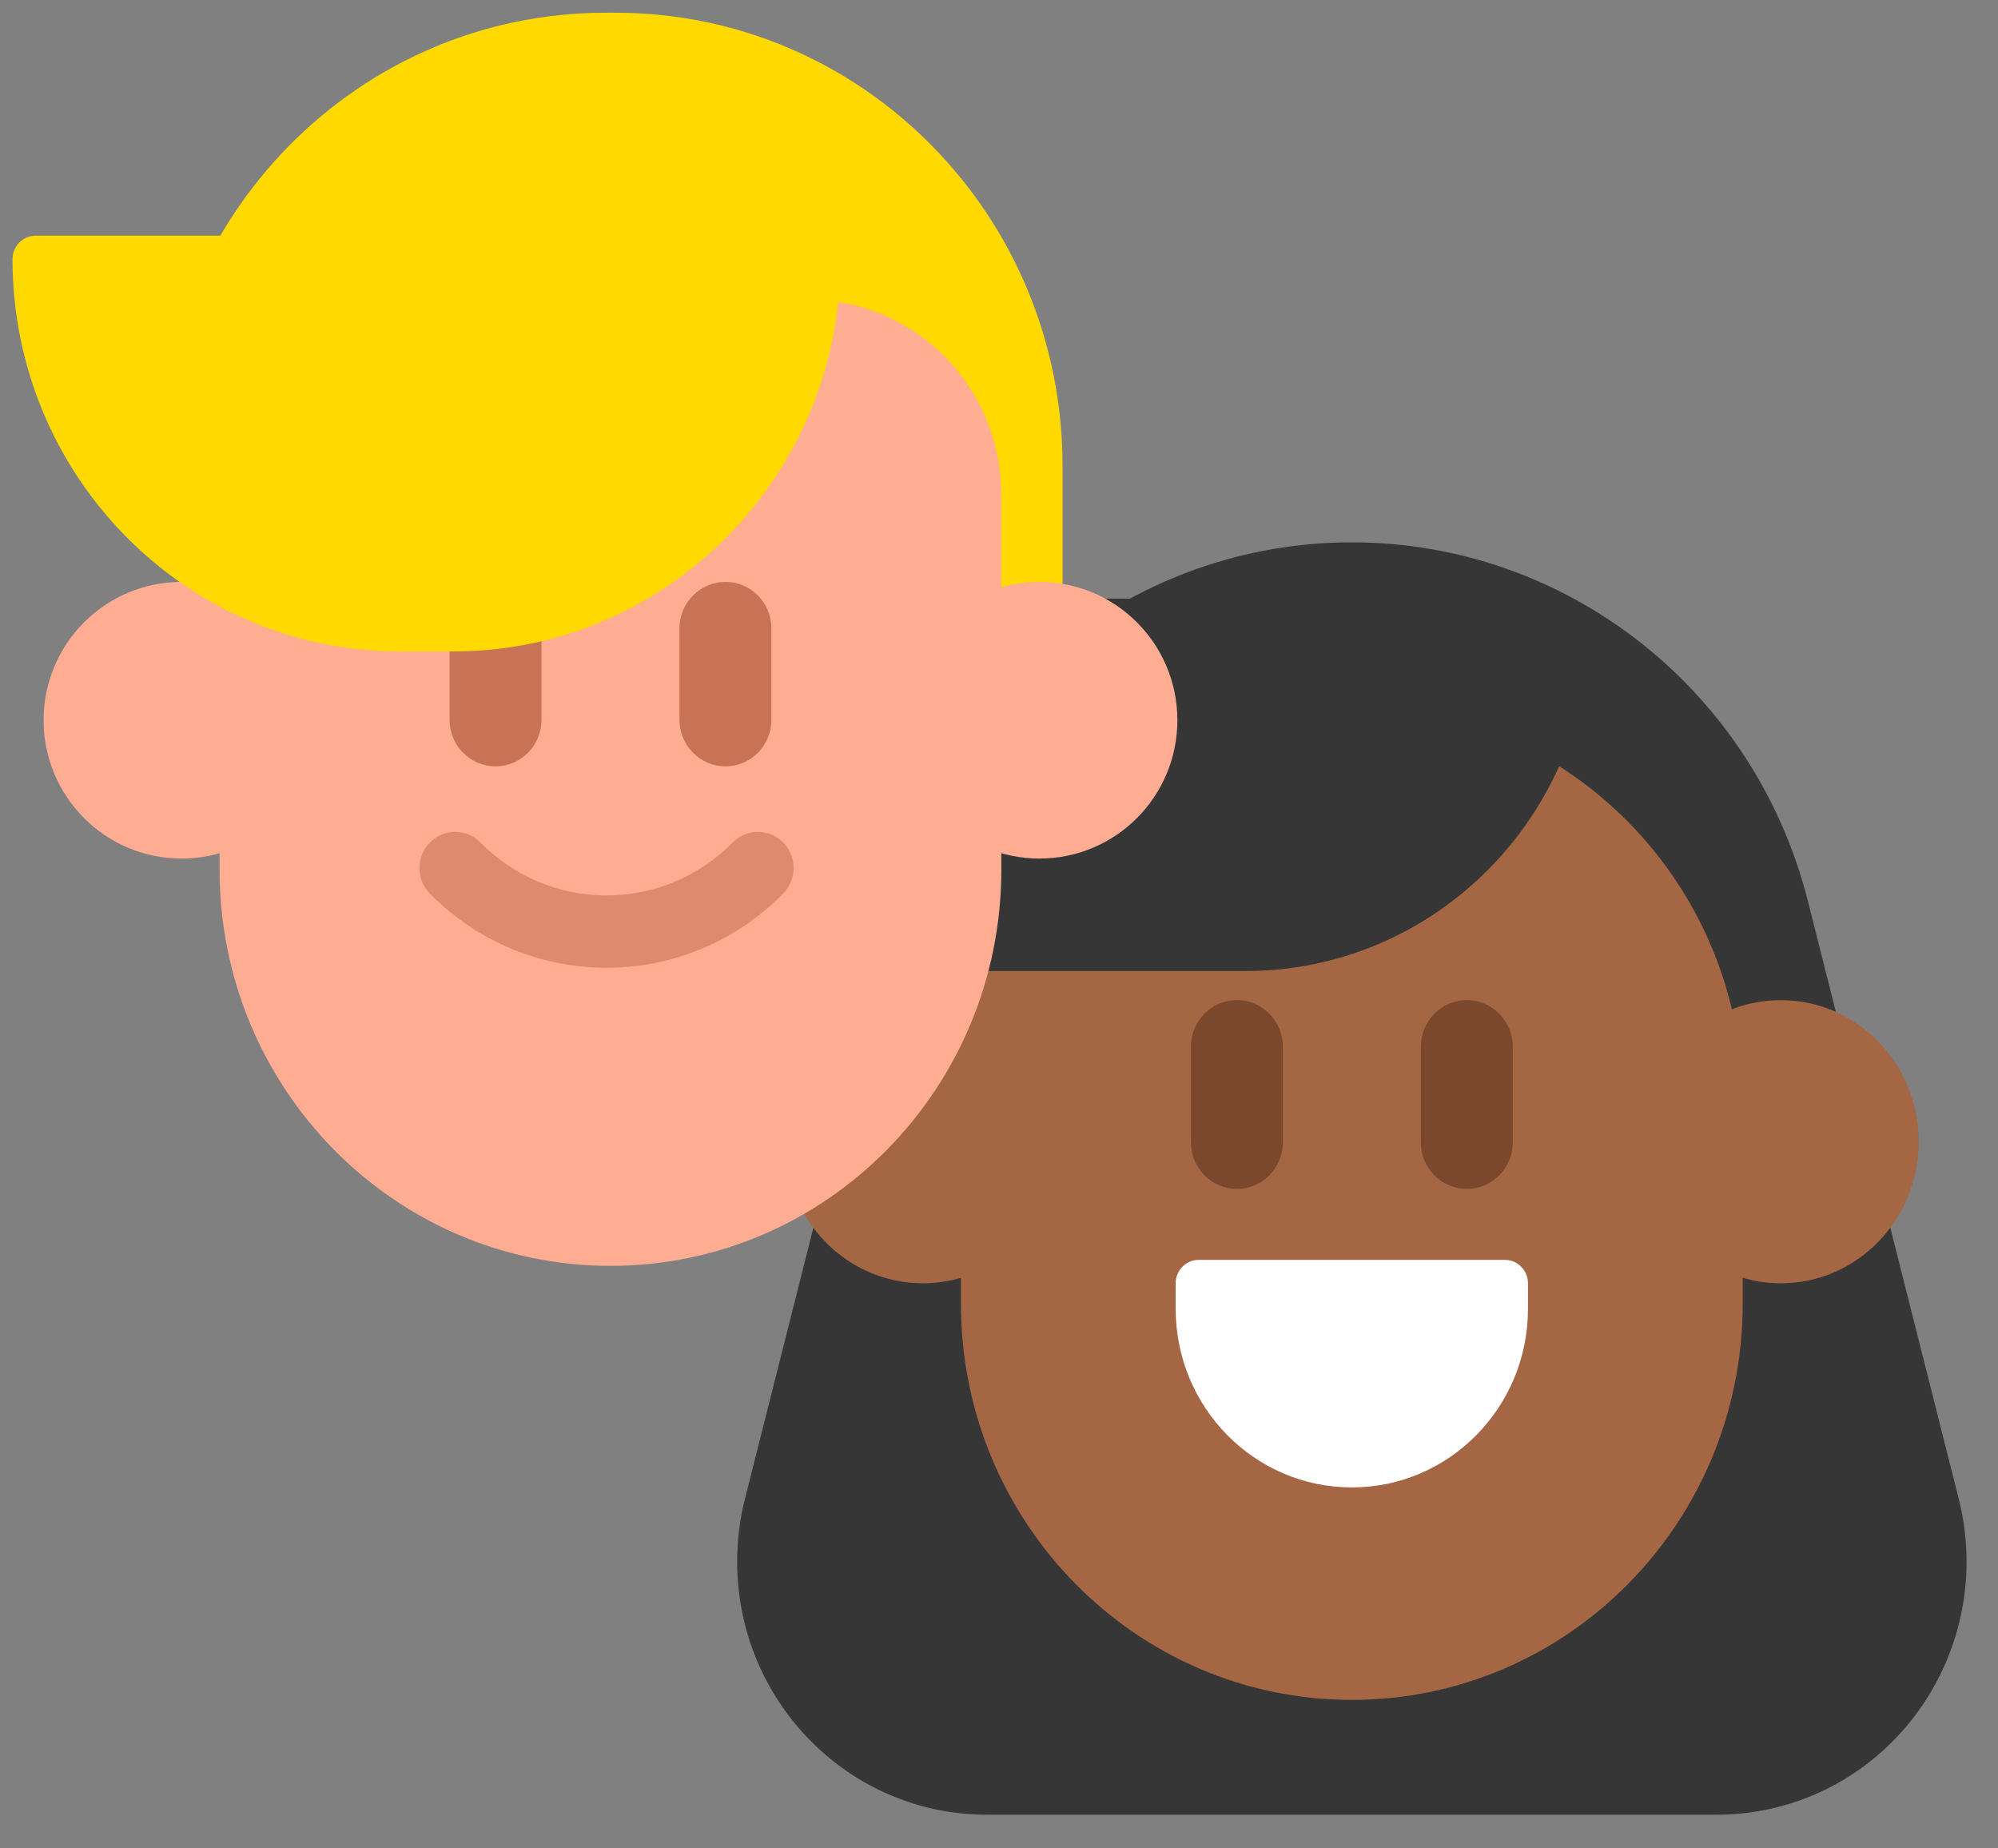 <svg xmlns="http://www.w3.org/2000/svg" width="40" height="37" viewBox="0 0 40 37" fill="none"><rect x="0" y="0" width="40" height="37" fill="#808080" stroke="none"/><g id="Friendly" clip-path="url(#clip0_8543_647)"><g id="Friendly_2"><path id="Rectangle Copy 130" fill-rule="evenodd" clip-rule="evenodd" d="M27.064 10.856C31.369 10.856 35.128 13.813 36.195 18.041L39.214 30.002C39.898 32.714 38.284 35.474 35.609 36.168C35.204 36.273 34.788 36.326 34.37 36.326H19.758C16.996 36.326 14.758 34.057 14.758 31.258C14.758 30.835 14.81 30.413 14.914 30.002L17.933 18.041C19 13.813 22.758 10.856 27.064 10.856Z" fill="#363636"/><path id="Rectangle Copy 130_2" fill-rule="evenodd" clip-rule="evenodd" d="M27.063 14.131C31.385 14.131 34.889 17.682 34.889 22.063V26.095C34.889 30.476 31.385 34.027 27.063 34.027C22.742 34.027 19.238 30.476 19.238 26.095V22.063C19.238 17.682 22.742 14.131 27.063 14.131Z" fill="#A56644"/><path id="Path" d="M31.365 11.983C31.621 11.983 31.828 12.193 31.828 12.452C31.828 16.309 28.743 19.437 24.936 19.437H17.794C17.538 19.437 17.331 19.227 17.331 18.968V12.452C17.331 12.193 17.538 11.983 17.794 11.983H31.365Z" fill="#363636"/><path id="Path_2" d="M30.127 25.219C30.383 25.219 30.59 25.429 30.59 25.688V26.199C30.59 28.173 29.011 29.774 27.064 29.774C25.116 29.774 23.537 28.173 23.537 26.199V25.688C23.537 25.429 23.744 25.219 24 25.219H30.127Z" fill="white"/><path id="Rectangle Copy 132" d="M30.286 20.954C30.286 20.438 29.874 20.02 29.366 20.02C28.857 20.02 28.445 20.438 28.445 20.954V22.866C28.445 23.381 28.857 23.799 29.366 23.799C29.874 23.799 30.286 23.381 30.286 22.866V20.954Z" fill="#7B482D"/><path id="Rectangle Copy 133" d="M25.683 20.954C25.683 20.438 25.271 20.02 24.762 20.02C24.254 20.02 23.842 20.438 23.842 20.954V22.866C23.842 23.381 24.254 23.799 24.762 23.799C25.271 23.799 25.683 23.381 25.683 22.866V20.954Z" fill="#7B482D"/><path id="Oval Copy 23" d="M35.651 25.688C37.176 25.688 38.413 24.419 38.413 22.854C38.413 21.289 37.176 20.02 35.651 20.02C34.126 20.02 32.889 21.289 32.889 22.854C32.889 24.419 34.126 25.688 35.651 25.688Z" fill="#A56644"/><path id="Oval Copy 24" d="M18.476 25.688C20.001 25.688 21.238 24.419 21.238 22.854C21.238 21.289 20.001 20.02 18.476 20.02C16.951 20.02 15.714 21.289 15.714 22.854C15.714 24.419 16.951 25.688 18.476 25.688Z" fill="#A56644"/><path id="Path_3" d="M12.324 0.255C17.266 0.255 21.272 4.316 21.272 9.325V13.493C21.272 13.752 21.065 13.962 20.81 13.962L6.56 13.961L4.926 13.818C4.746 13.802 4.591 13.681 4.53 13.508L3.199 9.733L3.172 9.575V9.325C3.172 4.316 7.179 0.255 12.121 0.255H12.324Z" fill="#FFD900"/><path id="Oval Copy 18" d="M20.809 17.186C22.335 17.186 23.571 15.946 23.571 14.417C23.571 12.887 22.335 11.648 20.809 11.648C19.284 11.648 18.047 12.887 18.047 14.417C18.047 15.946 19.284 17.186 20.809 17.186Z" fill="#FFAD92"/><path id="Oval Copy 19" d="M3.635 17.186C5.16 17.186 6.397 15.946 6.397 14.417C6.397 12.887 5.16 11.648 3.635 11.648C2.109 11.648 0.873 12.887 0.873 14.417C0.873 15.946 2.109 17.186 3.635 17.186Z" fill="#FFAD92"/><path id="Rectangle Copy 126" fill-rule="evenodd" clip-rule="evenodd" d="M8.254 6H16.19C18.32 6 20.047 7.75 20.047 9.909V17.408C20.047 21.788 16.544 25.339 12.222 25.339C7.9 25.339 4.396 21.788 4.396 17.408V9.909C4.396 7.75 6.123 6 8.254 6Z" fill="#FFAD92"/><path id="Rectangle Copy 128" d="M15.444 12.581C15.444 12.066 15.032 11.648 14.524 11.648C14.015 11.648 13.603 12.066 13.603 12.581V14.407C13.603 14.922 14.015 15.34 14.524 15.34C15.032 15.34 15.444 14.922 15.444 14.407V12.581Z" fill="#C97356"/><path id="Rectangle Copy 129" d="M10.841 12.581C10.841 12.066 10.429 11.648 9.921 11.648C9.412 11.648 9 12.066 9 12.581V14.407C9 14.922 9.412 15.34 9.921 15.34C10.429 15.34 10.841 14.922 10.841 14.407V12.581Z" fill="#C97356"/><path id="Path_4" d="M16.365 4.717C16.621 4.717 16.828 4.927 16.828 5.186C16.828 9.524 13.359 13.04 9.079 13.04H8C3.721 13.04 0.251 9.524 0.251 5.186C0.251 4.927 0.459 4.717 0.714 4.717H16.365Z" fill="#FFD900"/><path id="Path_5" d="M8.607 17.888C8.328 17.605 8.328 17.147 8.607 16.864C8.886 16.581 9.339 16.581 9.618 16.864C11.012 18.278 13.274 18.278 14.668 16.864C14.947 16.581 15.399 16.581 15.678 16.864C15.957 17.147 15.957 17.605 15.678 17.888C13.726 19.867 10.56 19.867 8.607 17.888Z" fill="#DE8A6E"/></g></g><defs><clipPath id="clip0_8543_647"><rect width="40" height="36.923" fill="white"/></clipPath></defs></svg>